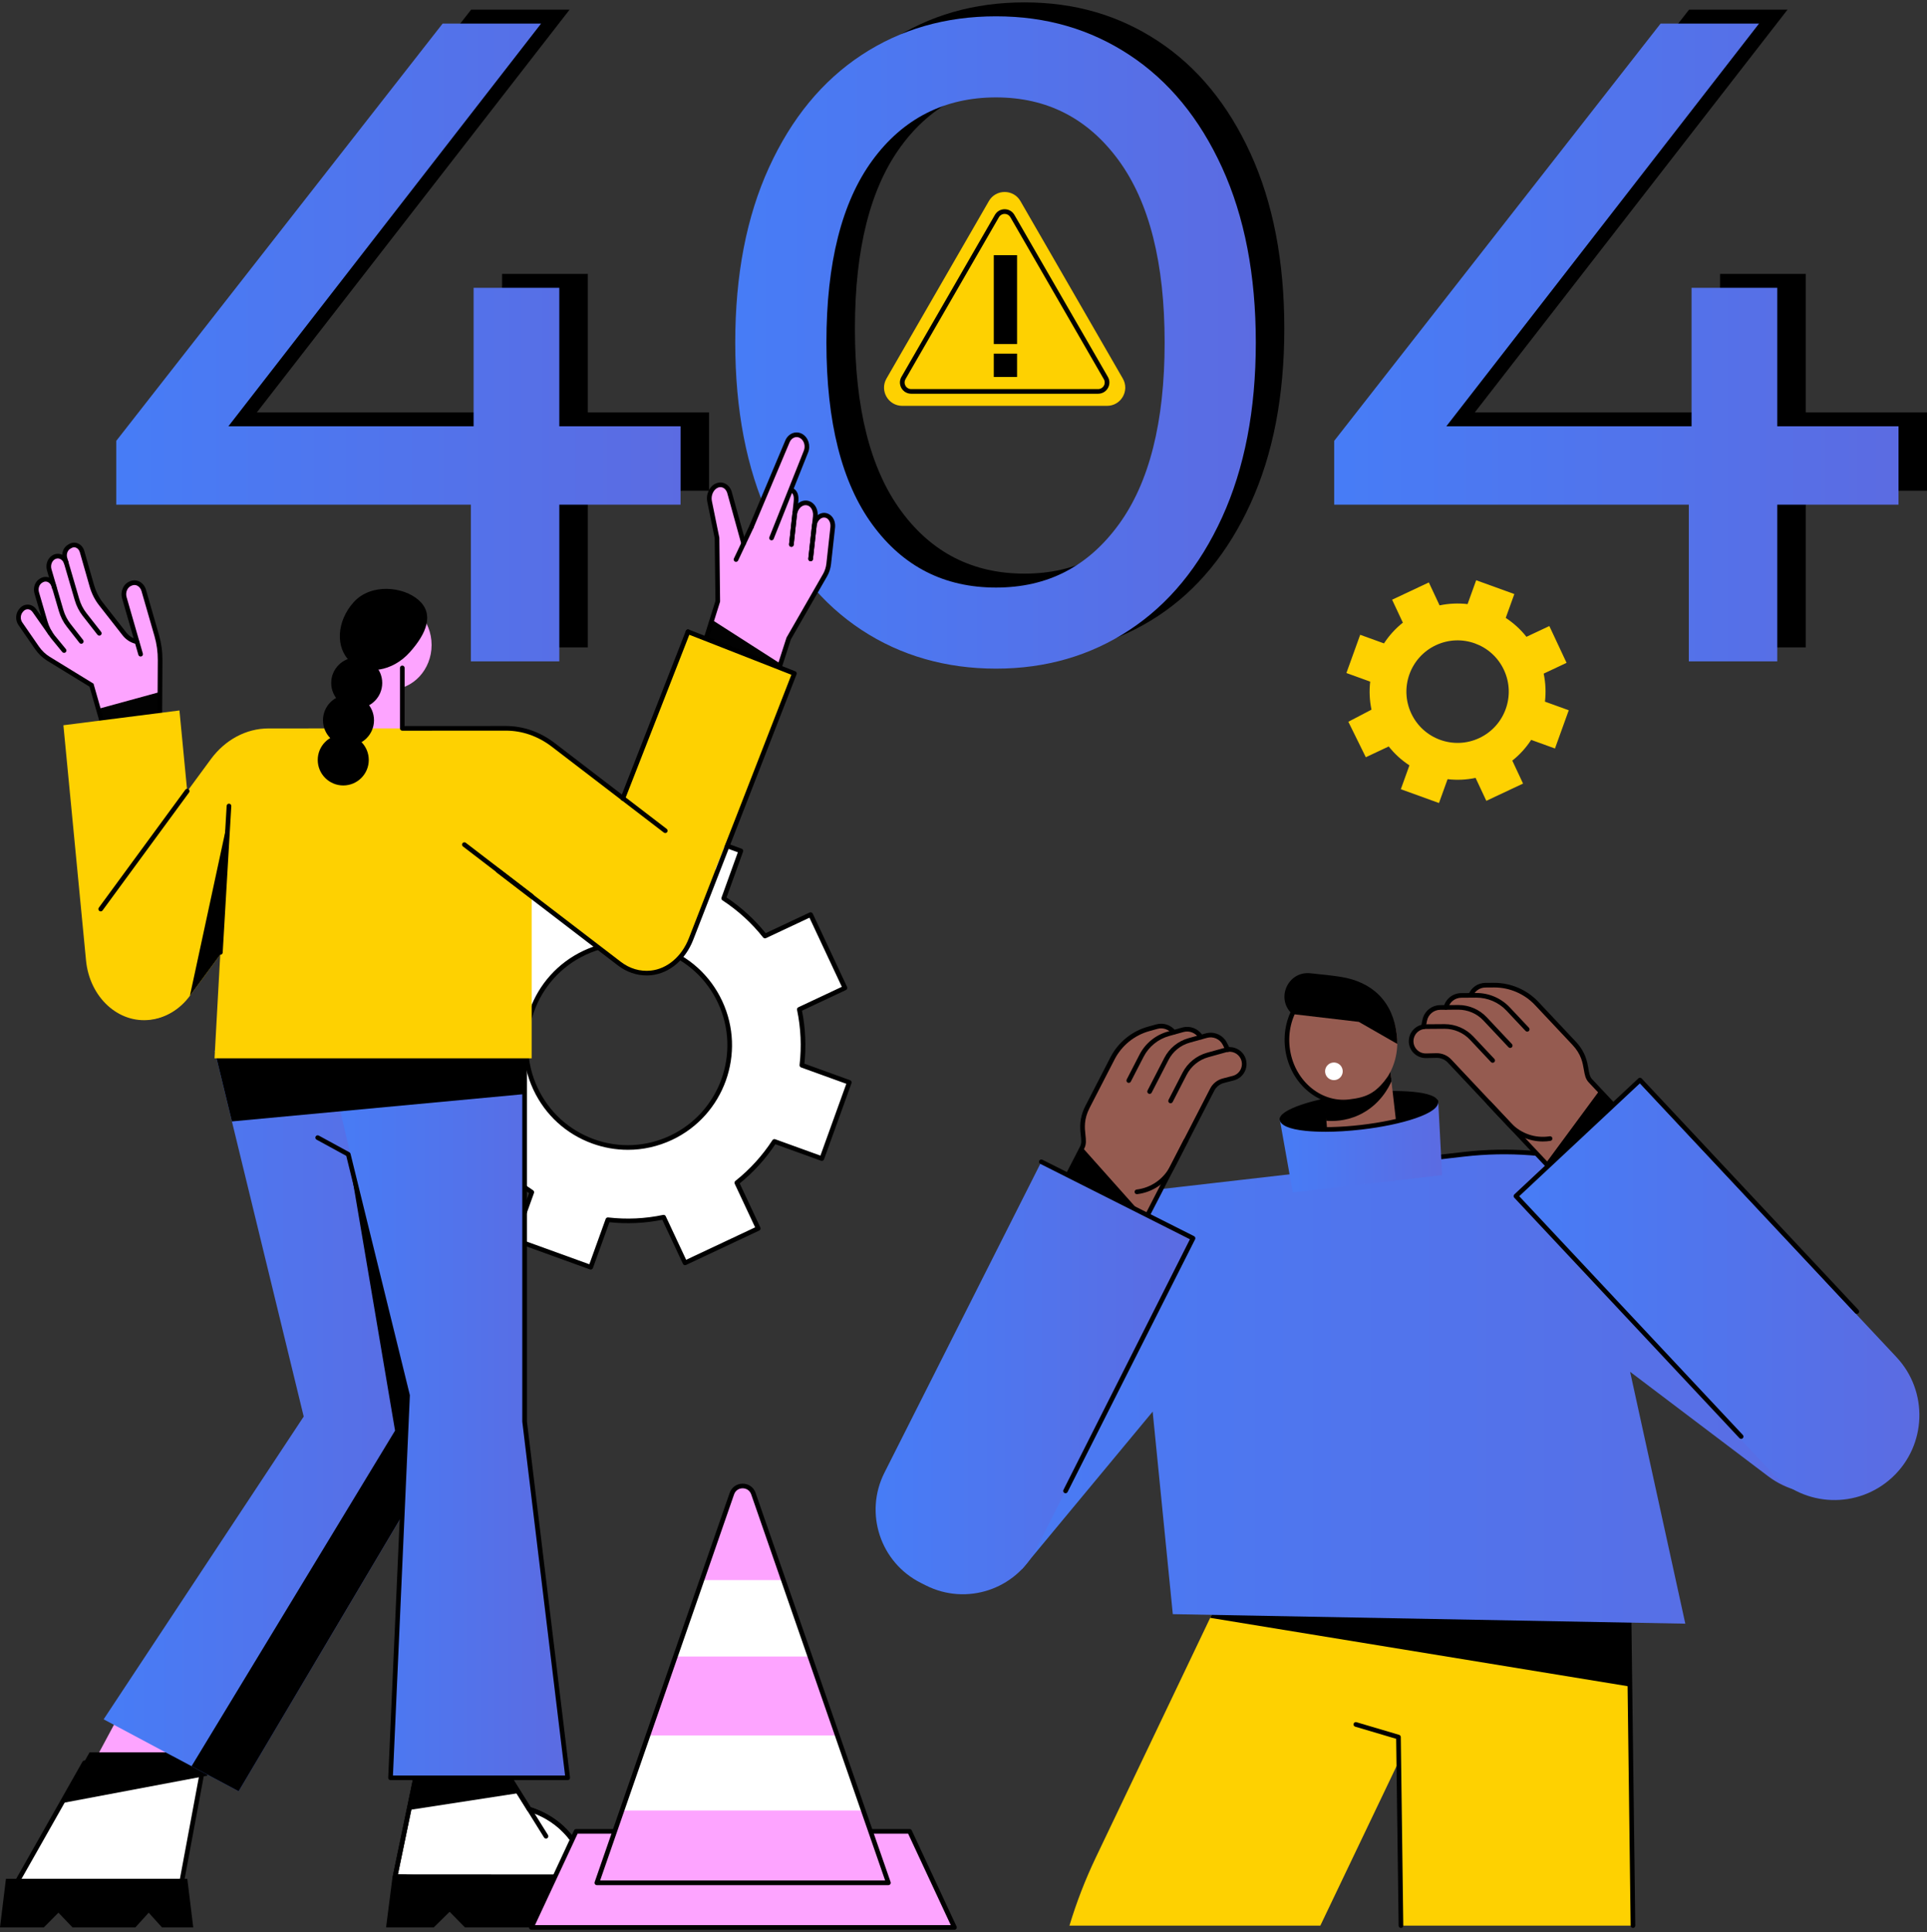 <svg width="404" height="405" viewBox="0 0 404 405" fill="none" xmlns="http://www.w3.org/2000/svg">
<rect x="0" y="0" width="404" height="405" fill="#333333" stroke="none"/>
<path d="M148.656 102.86H123.235V135.705H104.695V102.86H30.348V89.493L98.772 2.028H119.413L53.855 86.435H105.268V57.409H123.233V86.435H148.654V102.858L148.656 102.86Z" fill="black"/>
<path d="M186.593 129.118C178.376 123.709 171.907 115.845 167.194 105.533C162.479 95.221 160.121 83 160.121 68.867C160.121 54.733 162.476 42.514 167.194 32.2C171.907 21.888 178.376 14.028 186.593 8.615C194.81 3.207 204.207 0.5 214.784 0.5C225.361 0.5 234.566 3.207 242.785 8.615C251.005 14.028 257.47 21.888 262.185 32.2C266.898 42.512 269.258 54.733 269.258 68.867C269.258 83 266.898 95.219 262.185 105.533C257.47 115.845 251.005 123.709 242.785 129.118C234.566 134.531 225.231 137.233 214.784 137.233C204.338 137.233 194.81 134.529 186.593 129.118ZM240.492 107.061C246.924 98.277 250.143 85.547 250.143 68.867C250.143 52.185 246.924 39.458 240.492 30.672C234.056 21.888 225.487 17.494 214.784 17.494C204.082 17.494 195.319 21.886 188.887 30.672C182.45 39.456 179.236 52.188 179.236 68.867C179.236 85.545 182.453 98.275 188.887 107.061C195.319 115.845 203.953 120.239 214.784 120.239C225.615 120.239 234.056 115.848 240.492 107.061Z" fill="black"/>
<path d="M404 102.86H378.579V135.705H360.039V102.86H285.689V89.493L354.116 2.028H374.757L309.201 86.435H360.614V57.409H378.579V86.435H404V102.858V102.86Z" fill="black"/>
<path d="M142.682 105.781H117.261V138.626H98.721V105.781H24.371V92.413L92.795 4.948H113.436L47.88 89.358H99.293V60.332H117.259V89.358H142.679V105.781H142.682Z" fill="url(#paint0_linear_1154_2633)"/>
<path d="M180.619 132.038C172.401 126.63 165.932 118.766 161.219 108.454C156.504 98.142 154.146 85.921 154.146 71.787C154.146 57.654 156.502 45.434 161.219 35.12C165.932 24.808 172.399 16.949 180.619 11.536C188.838 6.127 198.233 3.421 208.81 3.421C219.387 3.421 228.591 6.127 236.811 11.536C245.03 16.949 251.495 24.808 256.21 35.12C260.923 45.432 263.283 57.654 263.283 71.787C263.283 85.921 260.923 98.14 256.21 108.454C251.495 118.766 245.03 126.63 236.811 132.038C228.591 137.452 219.256 140.154 208.81 140.154C198.363 140.154 188.836 137.449 180.619 132.038ZM234.517 109.982C240.949 101.198 244.169 88.468 244.169 71.787C244.169 55.106 240.949 42.379 234.517 33.593C228.081 24.808 219.513 20.415 208.81 20.415C198.107 20.415 189.344 24.806 182.912 33.593C176.476 42.377 173.261 55.108 173.261 71.787C173.261 88.466 176.478 101.195 182.912 109.982C189.344 118.766 197.979 123.159 208.81 123.159C219.641 123.159 228.081 118.768 234.517 109.982Z" fill="url(#paint1_linear_1154_2633)"/>
<path d="M398.026 105.781H372.605V138.626H354.065V105.781H279.715V92.413L348.142 4.948H368.783L303.227 89.356H354.64V60.33H372.605V89.356H398.026V105.778V105.781Z" fill="url(#paint2_linear_1154_2633)"/>
<path d="M177.143 207.083L169.942 191.713L160.377 196.208C157.9 193.082 154.97 190.433 151.727 188.311L155.317 178.355L139.376 172.586L135.785 182.543C131.938 182.099 127.992 182.26 124.095 183.079L119.607 173.5L104.262 180.713L108.75 190.292C105.628 192.771 102.985 195.709 100.866 198.957L90.925 195.36L85.168 211.328L95.108 214.925C94.664 218.779 94.825 222.729 95.643 226.634L85.976 231.685L93.279 246.501L102.844 242.006C105.32 245.132 108.25 247.781 111.494 249.903L107.903 259.859L123.845 265.628L127.435 255.671C131.282 256.115 135.226 255.954 139.126 255.135L143.613 264.714L158.958 257.501L154.471 247.922C157.593 245.443 160.238 242.507 162.354 239.257L172.295 242.854L178.053 226.886L168.112 223.289C168.557 219.435 168.395 215.485 167.578 211.58L177.143 207.085V207.083ZM140.692 238.489C130.007 243.511 117.278 238.906 112.263 228.204C107.247 217.499 111.845 204.752 122.533 199.727C133.218 194.705 145.947 199.31 150.962 210.013C155.978 220.718 151.38 233.467 140.692 238.489Z" fill="white"/>
<path d="M123.85 266.113C123.794 266.113 123.737 266.105 123.684 266.085L107.742 260.316C107.49 260.223 107.358 259.945 107.451 259.694L110.911 250.097C107.809 248.022 105.051 245.505 102.709 242.611L93.493 246.944C93.252 247.057 92.965 246.958 92.848 246.719L85.546 231.904C85.428 231.667 85.523 231.38 85.758 231.257L95.097 226.376C94.368 222.715 94.198 218.978 94.587 215.254L85.006 211.788C84.754 211.697 84.622 211.417 84.715 211.165L90.473 195.197C90.517 195.076 90.608 194.976 90.725 194.921C90.842 194.866 90.977 194.859 91.098 194.903L100.676 198.369C102.749 195.263 105.261 192.502 108.151 190.153L103.825 180.92C103.71 180.677 103.816 180.388 104.059 180.273L119.404 173.061C119.521 173.006 119.656 172.999 119.777 173.043C119.899 173.087 119.998 173.178 120.054 173.295L124.38 182.527C128.028 181.799 131.755 181.629 135.465 182.02L138.925 172.423C138.969 172.302 139.06 172.202 139.177 172.147C139.294 172.092 139.429 172.085 139.55 172.129L155.492 177.898C155.744 177.991 155.876 178.269 155.784 178.52L152.324 188.117C155.426 190.192 158.183 192.709 160.525 195.603L169.741 191.27C169.858 191.214 169.993 191.208 170.114 191.252C170.236 191.296 170.335 191.387 170.391 191.504L177.591 206.873C177.706 207.116 177.6 207.405 177.357 207.52L168.139 211.854C168.866 215.507 169.036 219.241 168.647 222.958L178.228 226.424C178.48 226.515 178.612 226.795 178.519 227.047L172.761 243.015C172.717 243.136 172.627 243.236 172.51 243.291C172.392 243.346 172.258 243.353 172.136 243.308L162.558 239.842C160.485 242.951 157.973 245.71 155.083 248.057L159.409 257.292C159.524 257.534 159.418 257.824 159.175 257.938L143.83 265.151C143.713 265.206 143.578 265.213 143.457 265.169C143.335 265.124 143.236 265.034 143.181 264.917L138.854 255.684C135.204 256.411 131.479 256.583 127.769 256.192L124.309 265.789C124.265 265.91 124.174 266.01 124.057 266.065C123.991 266.096 123.92 266.111 123.85 266.111V266.113ZM108.531 259.568L123.556 265.005L126.98 255.508C127.058 255.296 127.272 255.163 127.495 255.19C131.355 255.636 135.237 255.459 139.029 254.66C139.25 254.614 139.475 254.726 139.57 254.929L143.852 264.067L158.316 257.267L154.034 248.128C153.939 247.925 153.996 247.682 154.171 247.54C157.207 245.127 159.823 242.251 161.948 238.99C162.072 238.8 162.308 238.721 162.523 238.798L172.004 242.229L177.432 227.177L167.949 223.746C167.737 223.669 167.604 223.457 167.631 223.232C168.077 219.362 167.898 215.474 167.103 211.677C167.057 211.456 167.169 211.233 167.372 211.136L176.496 206.849L169.708 192.36L160.585 196.647C160.379 196.742 160.136 196.685 159.995 196.508C157.587 193.468 154.714 190.846 151.46 188.718C151.27 188.594 151.192 188.358 151.267 188.146L154.692 178.646L139.667 173.209L136.243 182.706C136.168 182.92 135.953 183.053 135.728 183.024C131.868 182.578 127.986 182.757 124.194 183.554C123.971 183.6 123.748 183.488 123.653 183.285L119.371 174.147L104.907 180.944L109.189 190.084C109.284 190.287 109.227 190.53 109.052 190.671C106.017 193.084 103.398 195.961 101.275 199.222C101.151 199.411 100.913 199.489 100.701 199.414L91.219 195.983L85.791 211.035L95.274 214.465C95.486 214.543 95.619 214.755 95.592 214.98C95.146 218.85 95.325 222.737 96.12 226.535C96.164 226.749 96.063 226.965 95.868 227.067L86.624 231.897L93.504 245.858L102.634 241.567C102.839 241.472 103.082 241.529 103.224 241.706C105.632 244.748 108.505 247.368 111.759 249.496C111.947 249.62 112.026 249.856 111.951 250.068L108.527 259.568H108.531ZM131.627 241.015C129.128 241.015 126.622 240.58 124.201 239.708C118.701 237.723 114.304 233.71 111.823 228.409C106.704 217.479 111.414 204.414 122.325 199.286C127.606 196.804 133.536 196.528 139.022 198.509C144.522 200.493 148.919 204.507 151.402 209.807C156.522 220.737 151.811 233.802 140.9 238.931C137.948 240.317 134.793 241.017 131.627 241.017V241.015ZM131.601 198.175C128.576 198.175 125.562 198.842 122.74 200.169C112.314 205.07 107.813 217.554 112.705 227.998C115.078 233.063 119.278 236.897 124.532 238.794C129.775 240.686 135.441 240.421 140.485 238.05C150.912 233.149 155.412 220.665 150.521 210.22C148.148 205.156 143.947 201.321 138.693 199.425C136.382 198.59 133.987 198.175 131.601 198.175Z" fill="black"/>
<path d="M81.774 144.554C86.585 144.554 90.486 140.365 90.486 135.198C90.486 130.03 86.585 125.842 81.774 125.842C76.962 125.842 73.061 130.03 73.061 135.198C73.061 140.365 76.962 144.554 81.774 144.554Z" fill="#FDA4FF"/>
<path d="M84.723 134.253H73.061V153.958H84.723V134.253Z" fill="#FDA4FF"/>
<path d="M84.341 154.446C84.072 154.446 83.853 154.227 83.853 153.958V139.999C83.853 139.73 84.072 139.511 84.341 139.511C84.611 139.511 84.83 139.73 84.83 139.999V153.958C84.83 154.227 84.611 154.446 84.341 154.446Z" fill="black"/>
<path d="M85.883 136.752C82.289 140.754 76.745 141.646 73.504 138.741C70.262 135.836 70.547 130.235 74.142 126.232C77.737 122.23 84.555 122.908 87.799 125.813C91.04 128.718 89.478 132.749 85.883 136.754V136.752Z" fill="black"/>
<path d="M36.413 379.229L18.785 371.052L30.659 348.918L48.286 357.095L36.413 379.229Z" fill="#FDA4FF"/>
<path d="M38.101 394.426H3.608L17.716 369.509L43.156 367.31L38.101 394.426Z" fill="white"/>
<path d="M38.101 394.914H3.608C3.436 394.914 3.275 394.822 3.186 394.674C3.1 394.524 3.098 394.34 3.184 394.188L17.292 369.27C17.371 369.131 17.513 369.038 17.674 369.025L43.114 366.826C43.265 366.809 43.415 366.871 43.517 366.985C43.618 367.098 43.662 367.252 43.634 367.403L38.578 394.519C38.534 394.749 38.333 394.917 38.099 394.917L38.101 394.914ZM4.446 393.941H37.697L42.562 367.851L18.017 369.972L4.448 393.941H4.446Z" fill="black"/>
<path d="M43.457 372.204L12.807 377.984L18.777 367.31H43.157L43.457 372.204Z" fill="black"/>
<path d="M40.514 404.012H33.969L31.176 400.919L28.375 404.012H15.208L12.252 400.919L9.185 404.012H0L1.246 393.822H39.267L40.514 404.012Z" fill="black"/>
<path d="M122.767 397.042C122.893 396.259 122.959 395.457 122.959 394.643C122.959 385.689 115.153 378.432 105.524 378.432C95.895 378.432 88.089 385.691 88.089 394.643C88.089 395.457 88.155 396.259 88.281 397.042H122.767Z" fill="white"/>
<path d="M122.767 397.528H88.281C88.042 397.528 87.837 397.354 87.799 397.118C87.669 396.294 87.603 395.462 87.603 394.641C87.603 385.432 95.643 377.942 105.524 377.942C115.405 377.942 123.445 385.432 123.445 394.641C123.445 395.462 123.379 396.294 123.249 397.118C123.211 397.354 123.008 397.528 122.767 397.528ZM88.703 396.555H122.347C122.431 395.917 122.473 395.274 122.473 394.643C122.473 385.973 114.87 378.918 105.526 378.918C96.182 378.918 88.579 385.971 88.579 394.643C88.579 395.276 88.621 395.919 88.705 396.555H88.703Z" fill="black"/>
<path d="M119.755 393.371H82.823L87.342 371.632H106.202L119.755 393.371Z" fill="white"/>
<path d="M108.827 375.842L85.727 379.401L87.342 371.632H106.202L108.827 375.842Z" fill="black"/>
<path d="M114.47 385.384C114.307 385.384 114.148 385.302 114.057 385.154L110.524 379.487C110.383 379.26 110.451 378.96 110.681 378.816C110.909 378.675 111.209 378.743 111.353 378.973L114.886 384.64C115.027 384.867 114.959 385.168 114.729 385.311C114.649 385.362 114.561 385.384 114.473 385.384H114.47Z" fill="black"/>
<path d="M122.959 395.128C122.959 395.128 122.948 395.128 122.944 395.128L82.808 393.859C82.664 393.855 82.53 393.786 82.441 393.674C82.353 393.561 82.317 393.413 82.346 393.274L86.862 371.535C86.909 371.31 87.11 371.147 87.34 371.147H106.202C106.37 371.147 106.527 371.233 106.615 371.376L111.255 378.821C118.553 381.114 123.445 387.45 123.445 394.643C123.445 394.775 123.392 394.901 123.297 394.992C123.207 395.08 123.085 395.128 122.957 395.128H122.959ZM83.418 392.903L122.462 394.137C122.239 387.528 117.608 381.763 110.796 379.697C110.683 379.662 110.586 379.589 110.524 379.487L105.931 372.118H87.735L83.416 392.901L83.418 392.903Z" fill="black"/>
<path d="M122.929 393.883L82.824 393.859C82.678 393.859 82.539 393.793 82.446 393.68C82.353 393.568 82.318 393.418 82.347 393.274L86.865 371.535C86.912 371.31 87.113 371.147 87.342 371.147H106.205C106.373 371.147 106.53 371.233 106.618 371.376L111.353 378.971C111.494 379.198 111.426 379.498 111.196 379.642C110.969 379.783 110.668 379.715 110.525 379.485L105.933 372.12H87.738L83.423 392.886L122.929 392.91C123.198 392.91 123.415 393.128 123.415 393.398C123.415 393.667 123.196 393.883 122.926 393.883H122.929Z" fill="black"/>
<path d="M125.001 404.014H117.884L114.848 400.727L111.801 404.014H97.481L94.267 400.727L90.933 404.014H80.943L82.3 393.371H123.647L125.001 404.014Z" fill="black"/>
<path d="M93.675 301.899L77.147 214.975L45.017 220.256L63.674 296.923L21.729 360.389L50.035 375.48L93.675 301.899Z" fill="url(#paint3_linear_1154_2633)"/>
<path d="M73.018 241.96L82.824 299.875L40.16 370.217L50.035 375.48L93.674 301.899L73.018 241.96Z" fill="black"/>
<path d="M119.022 372.648L109.987 297.965V220.225H68.325L85.442 292.495L81.876 372.648H119.022Z" fill="url(#paint4_linear_1154_2633)"/>
<path d="M119.022 373.134H81.876C81.743 373.134 81.615 373.078 81.525 372.984C81.434 372.889 81.383 372.758 81.39 372.626L84.954 292.543L72.596 242.284L66.37 238.886C66.133 238.758 66.047 238.463 66.175 238.226C66.303 237.99 66.599 237.904 66.836 238.032L73.25 241.531C73.369 241.597 73.458 241.71 73.489 241.842L85.915 292.378C85.926 292.422 85.93 292.468 85.928 292.515L82.384 372.16H118.47L109.501 298.023C109.499 298.003 109.497 297.983 109.497 297.965V220.227C109.497 219.958 109.716 219.74 109.985 219.74C110.255 219.74 110.473 219.958 110.473 220.227V297.937L119.504 372.591C119.521 372.73 119.477 372.869 119.384 372.972C119.292 373.076 119.159 373.136 119.02 373.136L119.022 373.134Z" fill="black"/>
<path d="M109.988 229.334L48.621 235.065L45.094 220.572H109.988V229.334Z" fill="black"/>
<path d="M161.445 114.869L165.78 115.223L166.878 105.215C167.039 103.743 166.199 102.469 165.002 102.372C163.804 102.275 162.704 103.39 162.541 104.862L161.442 114.869H161.445Z" fill="#FDA4FF"/>
<path d="M165.384 117.896L169.836 118.258L170.934 108.251C171.095 106.778 170.256 105.505 169.058 105.408C167.861 105.31 166.76 106.425 166.597 107.898L165.384 117.896Z" fill="#FDA4FF"/>
<path d="M169.728 119.159L173.599 119.475L174.58 110.538C174.724 109.222 173.975 108.085 172.905 107.999C171.836 107.913 170.853 108.909 170.709 110.225L169.728 119.161V119.159Z" fill="#FDA4FF"/>
<path d="M157.555 110.397L161.393 113.362L168.959 94.692C169.474 93.471 169.027 91.992 167.96 91.387C166.893 90.782 165.611 91.283 165.096 92.504L157.553 110.395L157.555 110.397Z" fill="#FDA4FF"/>
<path d="M150.357 125.634L157.587 120.007L153.017 103.489C152.73 102.083 151.548 101.303 150.373 101.752C149.199 102.2 148.479 103.701 148.766 105.109L150.322 112.75L150.357 125.634Z" fill="#FDA4FF"/>
<path d="M150.481 126.04L145.757 141.465L160.989 147.494L165.346 133.842L173.59 119.497L157.556 110.397L150.481 126.04Z" fill="#FDA4FF"/>
<path d="M145.757 141.465L160.989 147.494L163.641 139.132L149.254 129.91L145.757 141.465Z" fill="#020202"/>
<path d="M165.914 114.627C165.897 114.627 165.879 114.627 165.861 114.624C165.594 114.596 165.399 114.355 165.428 114.088L166.391 105.162C166.546 103.761 166.162 103.374 165.766 103.178C165.525 103.059 165.426 102.765 165.545 102.527C165.665 102.286 165.956 102.187 166.197 102.306C167.461 102.931 167.465 104.297 167.359 105.268L166.396 114.192C166.369 114.441 166.157 114.627 165.912 114.627H165.914Z" fill="black"/>
<path d="M169.947 117.649C169.929 117.649 169.911 117.649 169.891 117.647C169.624 117.618 169.432 117.377 169.46 117.108L170.446 108.196C170.521 107.518 170.349 106.871 169.978 106.421C169.796 106.2 169.48 105.931 169.016 105.893C168.086 105.807 167.213 106.741 167.081 107.953L166.396 114.196C166.367 114.463 166.124 114.653 165.859 114.627C165.592 114.598 165.399 114.357 165.428 114.09L166.113 107.847C166.303 106.116 167.629 104.809 169.098 104.924C169.726 104.975 170.307 105.288 170.733 105.803C171.272 106.454 171.522 107.366 171.42 108.306L170.435 117.218C170.408 117.468 170.196 117.651 169.951 117.651L169.947 117.649Z" fill="black"/>
<path d="M161.754 113.26C161.694 113.26 161.632 113.249 161.572 113.225C161.323 113.125 161.201 112.843 161.301 112.593L168.508 94.511C168.932 93.502 168.579 92.296 167.721 91.811C167.357 91.605 166.946 91.563 166.561 91.694C166.122 91.844 165.753 92.208 165.547 92.696L158.004 110.587C157.9 110.834 157.613 110.949 157.365 110.847C157.118 110.743 157.001 110.456 157.105 110.209L164.648 92.318C164.962 91.577 165.543 91.014 166.246 90.773C166.895 90.55 167.589 90.621 168.199 90.965C169.471 91.687 170.013 93.442 169.405 94.881L162.202 112.955C162.127 113.145 161.944 113.262 161.749 113.262L161.754 113.26Z" fill="black"/>
<path d="M146.477 139.271C146.429 139.271 146.38 139.264 146.331 139.249C146.075 139.169 145.931 138.895 146.013 138.637L149.993 125.967L149.836 112.801L148.289 105.207C147.951 103.551 148.791 101.833 150.198 101.297C150.848 101.05 151.535 101.094 152.131 101.421C152.818 101.798 153.313 102.516 153.492 103.392L156.367 113.775C156.44 114.033 156.287 114.302 156.027 114.373C155.77 114.443 155.499 114.293 155.428 114.033L152.547 103.617C152.419 102.99 152.098 102.511 151.663 102.273C151.316 102.081 150.929 102.059 150.545 102.204C149.601 102.564 149.005 103.847 149.244 105.01L150.799 112.651C150.806 112.682 150.808 112.71 150.81 112.741L150.967 126.031C150.967 126.082 150.96 126.133 150.945 126.184L146.943 138.928C146.877 139.136 146.685 139.268 146.479 139.268L146.477 139.271Z" fill="black"/>
<path d="M154.303 117.77C154.235 117.77 154.162 117.755 154.096 117.724C153.853 117.609 153.749 117.318 153.864 117.075L157.116 110.189C157.231 109.946 157.52 109.84 157.766 109.957C158.009 110.072 158.113 110.364 157.998 110.607L154.745 117.492C154.661 117.669 154.487 117.77 154.303 117.77Z" fill="black"/>
<path d="M161.807 145.309C161.758 145.309 161.707 145.302 161.656 145.284C161.4 145.203 161.259 144.927 161.343 144.671L164.882 133.69C164.893 133.657 164.907 133.626 164.924 133.597L172.551 120.32C172.927 119.665 173.172 118.905 173.258 118.121L174.096 110.483C174.16 109.891 174.012 109.326 173.689 108.935C173.532 108.746 173.263 108.514 172.867 108.483C172.063 108.408 171.31 109.22 171.195 110.275L170.435 117.214C170.406 117.481 170.163 117.671 169.898 117.645C169.63 117.616 169.438 117.375 169.467 117.108L170.227 110.169C170.399 108.598 171.619 107.412 172.949 107.511C173.524 107.558 174.054 107.843 174.445 108.315C174.936 108.909 175.163 109.737 175.07 110.589L174.233 118.227C174.133 119.144 173.846 120.033 173.402 120.804L165.801 134.036L162.277 144.969C162.211 145.174 162.019 145.306 161.813 145.306L161.807 145.309Z" fill="black"/>
<path d="M14.757 114.101L14.49 114.256C13.712 114.706 13.339 115.746 13.617 116.695L13.889 117.625C13.491 116.426 12.278 115.872 11.271 116.452C10.427 116.94 10.022 118.068 10.323 119.099L12.802 127.579C13.14 128.738 13.681 129.804 14.39 130.712L15.409 132.032L15.382 132.043L14.304 130.663C13.575 129.731 13.023 128.636 12.682 127.444L11.286 122.508C10.941 121.294 9.739 120.715 8.747 121.287L8.604 121.369C7.797 121.835 7.411 122.914 7.698 123.899L9.472 129.99C9.764 130.985 10.203 131.91 10.773 132.729C10.499 132.429 10.243 132.109 10.009 131.767L7.234 127.674C6.551 126.667 5.247 126.597 4.485 127.524L4.375 127.658C3.754 128.413 3.712 129.579 4.273 130.394L7.746 135.421C8.407 136.376 9.233 137.167 10.17 137.741L19.437 143.425L21.761 153.148L33.511 149.34L33.575 138.028C33.584 136.275 33.346 134.535 32.866 132.871L30.137 123.406C29.782 122.172 28.624 121.503 27.55 121.912L27.373 121.98C26.302 122.391 25.721 123.722 26.076 124.956L28.728 134.151L27.798 133.919C27.391 133.818 27.015 133.604 26.697 133.301L21.147 126.21C20.301 125.128 19.66 123.857 19.265 122.475L17.203 115.265C16.869 114.097 15.712 113.543 14.757 114.095V114.101ZM14.13 118.455L16.134 125.316C16.282 125.826 16.472 126.316 16.697 126.784C16.416 126.232 16.184 125.647 16.01 125.036L14.13 118.455Z" fill="#FDA4FF"/>
<path d="M21.757 153.497L33.507 149.689L33.534 145.044L20.358 148.655L21.757 153.497Z" fill="#020202"/>
<path d="M28.675 134.997C28.635 134.997 28.595 134.992 28.556 134.981L28.37 134.935C27.323 134.674 26.39 134.054 25.679 133.144L20.763 126.864C19.872 125.727 19.212 124.413 18.796 122.963L16.735 115.753C16.604 115.3 16.315 114.953 15.939 114.801C15.63 114.675 15.299 114.702 15.002 114.872L14.735 115.026C14.15 115.364 13.871 116.172 14.085 116.907L16.604 125.526C16.927 126.632 17.433 127.63 18.111 128.495L21.207 132.453C21.372 132.665 21.335 132.972 21.123 133.138C20.911 133.303 20.604 133.266 20.438 133.054L17.342 129.096C16.589 128.133 16.026 127.025 15.67 125.8L13.151 117.181C12.808 116.009 13.27 114.748 14.249 114.183L14.516 114.028C15.069 113.708 15.721 113.662 16.306 113.898C16.962 114.163 17.462 114.744 17.674 115.485L19.735 122.696C20.115 124.025 20.721 125.226 21.532 126.265L26.448 132.546C27.024 133.284 27.771 133.785 28.609 133.992L28.794 134.039C29.055 134.105 29.214 134.367 29.148 134.63C29.093 134.851 28.894 134.999 28.675 134.999V134.997Z" fill="black"/>
<path d="M17.042 134.939C16.896 134.939 16.752 134.875 16.657 134.752L14.006 131.361C13.252 130.398 12.689 129.29 12.333 128.065L9.856 119.585C9.49 118.331 9.982 116.984 11.027 116.382C11.608 116.046 12.269 115.991 12.888 116.225C13.571 116.486 14.105 117.066 14.355 117.821C14.439 118.077 14.302 118.353 14.046 118.437C13.787 118.521 13.513 118.382 13.429 118.128C13.272 117.653 12.947 117.291 12.541 117.137C12.201 117.007 11.836 117.04 11.514 117.225C10.864 117.6 10.552 118.499 10.791 119.314L13.268 127.793C13.591 128.899 14.096 129.897 14.775 130.762L17.426 134.153C17.592 134.365 17.554 134.672 17.342 134.838C17.254 134.906 17.148 134.941 17.044 134.941L17.042 134.939Z" fill="black"/>
<path d="M21.821 154.601L18.772 143.94L9.912 138.505C8.911 137.891 8.047 137.065 7.342 136.047L3.869 131.018C3.179 130.023 3.232 128.625 3.995 127.698L4.105 127.563C4.562 127.005 5.217 126.705 5.895 126.736C6.584 126.767 7.218 127.137 7.634 127.751L10.935 132.447C11.089 132.668 11.036 132.97 10.815 133.125C10.597 133.279 10.29 133.226 10.137 133.005L6.832 128.301C6.584 127.937 6.228 127.722 5.851 127.705C5.484 127.689 5.124 127.857 4.859 128.179L4.748 128.314C4.264 128.901 4.231 129.826 4.671 130.462L8.144 135.489C8.772 136.394 9.538 137.129 10.422 137.67L19.605 143.304L22.468 153.314L33.021 149.349L33.083 138.37C33.094 136.661 32.86 134.972 32.394 133.352L29.665 123.888C29.519 123.382 29.198 122.974 28.785 122.768C28.443 122.598 28.074 122.579 27.72 122.713L27.544 122.782C26.704 123.102 26.253 124.173 26.541 125.168L29.95 136.997C30.025 137.255 29.875 137.524 29.616 137.599C29.358 137.675 29.088 137.524 29.013 137.266L25.604 125.438C25.182 123.967 25.895 122.369 27.197 121.872L27.373 121.806C27.979 121.574 28.635 121.607 29.221 121.899C29.877 122.225 30.381 122.852 30.602 123.618L33.33 133.083C33.823 134.791 34.068 136.573 34.059 138.377L33.993 150.024L21.823 154.598L21.821 154.601Z" fill="black"/>
<path d="M13.434 136.847C13.292 136.847 13.153 136.785 13.056 136.668L10.683 133.78C9.923 132.809 9.359 131.701 9.002 130.475L7.227 124.384C6.876 123.177 7.351 121.879 8.359 121.296L8.5 121.214C9.07 120.885 9.744 120.837 10.345 121.08C11.023 121.356 11.536 121.954 11.755 122.722L11.861 123.097C11.934 123.356 11.783 123.625 11.525 123.698C11.268 123.773 10.997 123.621 10.924 123.362L10.818 122.987C10.683 122.51 10.378 122.144 9.98 121.983C9.653 121.85 9.302 121.877 8.991 122.058L8.849 122.139C8.235 122.493 7.941 123.342 8.166 124.113L9.941 130.204C10.263 131.31 10.769 132.308 11.447 133.173L13.814 136.052C13.984 136.259 13.955 136.566 13.748 136.736C13.657 136.811 13.546 136.847 13.438 136.847H13.434Z" fill="black"/>
<path d="M37.621 148.918L42.363 198.204C43.108 205.935 38.264 212.898 31.545 213.755C24.826 214.611 18.776 209.037 18.034 201.306L13.293 152.02L37.621 148.92V148.918Z" fill="#FED101"/>
<path d="M166.548 141.16L144.08 132.827L127.44 174.231L147.248 188.98L166.548 141.16Z" fill="#FED101"/>
<path d="M106.664 152.664L56.289 152.689C51.627 152.691 47.202 155.055 44.19 159.153L21.112 190.554C16.753 196.5 17.404 205.385 22.568 210.403C27.734 215.421 35.456 214.671 39.815 208.728L46.176 200.085L44.974 221.839H111.465V187.85L129.8 201.988C131.833 203.546 134.172 204.165 136.431 203.933C140.134 203.553 143.313 200.738 144.829 196.833L150.353 182.602L115.46 155.724C112.855 153.729 109.795 152.664 106.666 152.664H106.664Z" fill="#FED101"/>
<path d="M21.11 191.04C21.01 191.04 20.909 191.009 20.822 190.945C20.606 190.786 20.557 190.482 20.716 190.265L38.854 165.537C39.013 165.321 39.318 165.272 39.535 165.431C39.751 165.59 39.8 165.895 39.641 166.111L21.503 190.839C21.408 190.969 21.26 191.038 21.11 191.038V191.04Z" fill="black"/>
<path d="M46.203 200.125C46.203 200.125 46.183 200.125 46.175 200.125C45.905 200.109 45.702 199.879 45.717 199.61L47.52 168.913C47.536 168.646 47.768 168.436 48.035 168.456C48.304 168.471 48.508 168.701 48.492 168.97L46.689 199.668C46.674 199.926 46.459 200.127 46.203 200.127V200.125Z" fill="black"/>
<path d="M39.815 208.726L47.551 172.849L46.177 200.085L39.815 208.726Z" fill="black"/>
<path d="M130.577 167.855C130.518 167.855 130.458 167.844 130.401 167.822C130.151 167.725 130.025 167.442 130.124 167.191L143.788 132.239C143.885 131.988 144.168 131.864 144.42 131.963C144.67 132.06 144.796 132.343 144.696 132.595L131.033 167.546C130.957 167.738 130.774 167.855 130.58 167.855H130.577Z" fill="black"/>
<path d="M135.575 204.465C133.443 204.465 131.335 203.738 129.554 202.374L104.114 182.883C103.9 182.719 103.86 182.413 104.023 182.201C104.187 181.989 104.494 181.947 104.706 182.11L130.146 201.601C132.022 203.041 134.199 203.681 136.43 203.449C139.873 203.096 142.937 200.493 144.424 196.659L165.916 141.439L144.06 132.873C143.81 132.776 143.686 132.493 143.784 132.242C143.881 131.99 144.164 131.868 144.415 131.966L166.725 140.708C166.975 140.805 167.098 141.088 167.001 141.337L145.332 197.007C143.711 201.186 140.339 204.025 136.53 204.416C136.212 204.449 135.891 204.465 135.573 204.465H135.575Z" fill="black"/>
<path d="M111.463 188.336C111.359 188.336 111.255 188.303 111.167 188.236L97.059 177.428C96.845 177.264 96.805 176.957 96.969 176.746C97.132 176.534 97.439 176.492 97.651 176.655L111.759 187.464C111.974 187.627 112.013 187.934 111.85 188.146C111.753 188.272 111.609 188.336 111.463 188.336Z" fill="black"/>
<path d="M139.477 174.617C139.374 174.617 139.27 174.584 139.181 174.518L115.679 156.508C112.813 154.311 109.481 153.15 106.043 153.15L84.341 153.163C84.072 153.163 83.853 152.945 83.853 152.678C83.853 152.411 84.072 152.19 84.339 152.19L106.041 152.177C109.695 152.177 113.233 153.406 116.271 155.735L139.774 173.745C139.988 173.909 140.028 174.216 139.864 174.427C139.769 174.553 139.623 174.617 139.477 174.617Z" fill="black"/>
<path d="M74.787 148.501C77.742 148.501 80.136 146.108 80.136 143.156C80.136 140.204 77.742 137.811 74.787 137.811C71.833 137.811 69.438 140.204 69.438 143.156C69.438 146.108 71.833 148.501 74.787 148.501Z" fill="black"/>
<path d="M73.062 156.318C76.016 156.318 78.411 153.925 78.411 150.973C78.411 148.022 76.016 145.629 73.062 145.629C70.107 145.629 67.712 148.022 67.712 150.973C67.712 153.925 70.107 156.318 73.062 156.318Z" fill="black"/>
<path d="M71.972 164.64C74.926 164.636 77.317 162.239 77.313 159.287C77.308 156.336 74.909 153.946 71.955 153.951C69.001 153.956 66.61 156.352 66.614 159.304C66.619 162.256 69.018 164.645 71.972 164.64Z" fill="black"/>
<path d="M292.694 326.38L292.742 330.173L292.862 339.218L292.946 345.538L293.193 364.111L293.259 369.215L293.715 403.63H342.355L341.716 353.519L341.548 340.123L341.391 327.925L292.694 326.38Z" fill="#FED101"/>
<path d="M224.214 403.63H276.812L293.262 369.215L303.735 347.302L307.469 339.491L308.028 338.319L292.745 330.173L265.039 315.406L254.014 338.5L253.72 339.118L229.736 389.36C227.529 393.985 225.681 398.758 224.214 403.632V403.63Z" fill="#FED101"/>
<path d="M253.72 339.118L265.04 315.406L341.391 327.928L341.718 353.521L253.72 339.118Z" fill="black"/>
<path d="M342.355 404.118C342.087 404.118 341.871 403.904 341.866 403.637L340.903 327.932C340.898 327.663 341.115 327.442 341.385 327.44C341.641 327.446 341.875 327.652 341.877 327.921L342.841 403.626C342.845 403.895 342.629 404.116 342.359 404.118H342.352H342.355Z" fill="black"/>
<path d="M293.715 404.118C293.447 404.118 293.231 403.904 293.226 403.637L292.709 364.475L284.114 361.928C283.856 361.85 283.708 361.581 283.785 361.323C283.863 361.064 284.132 360.917 284.391 360.994L293.33 363.645C293.536 363.707 293.677 363.892 293.679 364.104L294.201 403.626C294.205 403.895 293.989 404.116 293.719 404.118H293.713H293.715Z" fill="black"/>
<path d="M189.85 300.663L236.382 250.055L305.357 242.129C325.068 239.864 344.894 245.278 360.712 257.245L392.184 281.053C400.025 286.985 401.57 298.146 395.633 305.981C389.696 313.816 378.525 315.359 370.683 309.427L341.756 287.545L353.33 340.341L245.881 338.346L241.659 295.895L214.243 328.93L189.852 300.659L189.85 300.663Z" fill="url(#paint5_linear_1154_2633)"/>
<path d="M392.182 281.54C392.08 281.54 391.976 281.507 391.888 281.441L359.178 256.696C344.185 245.353 325.638 240.291 306.954 242.436L290.558 244.32C290.29 244.355 290.049 244.158 290.018 243.891C289.987 243.624 290.18 243.383 290.447 243.353L306.844 241.469C325.777 239.29 344.573 244.425 359.766 255.921L392.476 280.666C392.69 280.827 392.732 281.134 392.571 281.348C392.476 281.474 392.33 281.54 392.182 281.54Z" fill="black"/>
<path d="M295.842 218.249C295.842 219.921 297.225 221.342 298.98 221.3L301.145 221.25C302.184 221.225 303.18 221.64 303.892 222.398L312.115 231.14L316.446 235.749C316.468 235.769 316.488 235.791 316.506 235.813L322.14 241.801L322.392 242.07L324.069 243.856L324.577 244.397L324.652 244.472L324.732 244.56L326.753 242.666L327.005 242.423L338.344 231.782L338.285 231.723V231.718L338.243 231.676L338.21 231.643V231.639L333.417 226.539C331.974 225.005 333.258 222.133 330.004 218.675L322.166 210.339C319.842 207.865 316.587 206.474 313.189 206.5L311.415 206.513C310.041 206.527 308.834 207.374 308.341 208.613L308.346 208.637L306.349 208.655C304.822 208.668 303.507 209.71 303.14 211.176L301.943 211.185C300.359 211.198 299 212.324 298.697 213.878L298.436 215.227V215.236C298.282 215.26 298.125 215.296 297.979 215.342C297.904 215.366 297.831 215.393 297.76 215.421C297.597 215.488 297.44 215.569 297.294 215.658C297.197 215.722 297.1 215.783 297.013 215.854C296.921 215.925 296.837 216.002 296.753 216.081C296.711 216.123 296.669 216.165 296.636 216.207C296.58 216.267 296.534 216.324 296.485 216.388C296.452 216.43 296.419 216.481 296.384 216.527C296.362 216.547 296.35 216.574 296.333 216.598C296.3 216.658 296.267 216.711 296.231 216.775C296.207 216.808 296.189 216.841 296.176 216.876C296.156 216.909 296.138 216.947 296.125 216.982C296.116 216.987 296.116 216.995 296.116 217C296.088 217.066 296.057 217.134 296.032 217.205C295.977 217.353 295.931 217.508 295.902 217.667C295.864 217.863 295.842 218.066 295.842 218.258V218.249Z" fill="#955B50"/>
<path d="M320.186 216.245C320.056 216.245 319.928 216.194 319.831 216.09L315.814 211.819C314.181 210.081 311.87 209.112 309.49 209.114L306.353 209.138C305.054 209.147 303.929 210.033 303.615 211.291C303.549 211.551 303.284 211.706 303.025 211.646C302.764 211.58 302.605 211.317 302.669 211.057C303.091 209.368 304.603 208.18 306.346 208.167L309.484 208.143C312.128 208.119 314.707 209.22 316.525 211.154L320.542 215.426C320.728 215.622 320.717 215.929 320.52 216.115C320.427 216.203 320.306 216.247 320.186 216.247V216.245Z" fill="black"/>
<path d="M316.621 219.664C316.49 219.664 316.362 219.614 316.265 219.51L310.982 213.891C309.621 212.443 307.699 211.64 305.71 211.637L301.945 211.666C300.597 211.677 299.433 212.642 299.174 213.964L298.907 215.331C298.856 215.596 298.598 215.766 298.335 215.715C298.07 215.664 297.9 215.408 297.95 215.143L298.218 213.777C298.562 212.002 300.127 210.704 301.936 210.69L305.701 210.662H305.763C307.999 210.662 310.158 211.593 311.691 213.223L316.974 218.841C317.16 219.038 317.149 219.344 316.952 219.53C316.859 219.618 316.738 219.662 316.619 219.662L316.621 219.664Z" fill="black"/>
<path d="M324.732 245.046C324.601 245.046 324.473 244.995 324.376 244.891L311.755 231.471C311.57 231.275 311.581 230.968 311.777 230.782C311.974 230.599 312.283 230.608 312.467 230.804L324.754 243.869L337.66 231.754L333.064 226.866C332.388 226.146 332.233 225.237 332.052 224.184C331.807 222.753 331.504 220.971 329.652 219.002L321.815 210.668C319.608 208.322 316.504 206.982 313.282 206.982C313.253 206.982 313.225 206.982 313.194 206.982L311.419 206.995C310.255 207.004 309.225 207.708 308.797 208.787C308.697 209.037 308.414 209.158 308.165 209.061C307.915 208.962 307.791 208.679 307.891 208.43C308.468 206.979 309.848 206.034 311.413 206.021L313.187 206.008C316.709 205.999 320.112 207.436 322.524 210.002L330.364 218.335C332.416 220.519 332.761 222.541 333.015 224.018C333.174 224.954 333.302 225.691 333.777 226.197L338.707 231.438C338.892 231.634 338.881 231.941 338.685 232.127L325.068 244.909C324.975 244.997 324.853 245.041 324.734 245.041L324.732 245.046Z" fill="black"/>
<path d="M323.452 239.264C320.686 239.264 318.017 238.131 316.092 236.083L303.536 222.729C302.922 222.075 302.062 221.715 301.158 221.735L298.991 221.786C297.917 221.799 296.894 221.353 296.196 220.53C295.5 219.706 295.219 218.625 295.425 217.567C295.745 215.918 297.199 214.713 298.88 214.699L302.809 214.671H302.871C305.147 214.671 307.338 215.618 308.898 217.276L313.295 221.952C313.481 222.148 313.47 222.455 313.273 222.64C313.079 222.826 312.769 222.815 312.584 222.618L308.187 217.943C306.813 216.481 304.877 215.644 302.871 215.644H302.818L298.889 215.673C297.67 215.682 296.616 216.556 296.384 217.753C296.233 218.521 296.439 219.305 296.943 219.903C297.446 220.501 298.167 220.826 298.969 220.815L301.136 220.764C302.318 220.74 303.443 221.21 304.247 222.064L316.804 235.418C318.879 237.624 321.903 238.657 324.902 238.178C325.169 238.134 325.417 238.317 325.459 238.582C325.501 238.847 325.319 239.096 325.054 239.138C324.52 239.224 323.985 239.264 323.455 239.264H323.452Z" fill="black"/>
<path d="M324.007 243.938L324.732 244.56L338.349 231.776L335.311 228.617L324.007 243.938Z" fill="black"/>
<path d="M343.559 226.791L317.553 251.112L371.593 308.794C378.314 315.969 389.585 316.342 396.766 309.624C403.947 302.908 404.32 291.647 397.597 284.47L343.556 226.789L343.559 226.791Z" fill="url(#paint6_linear_1154_2633)"/>
<path d="M365.035 301.604C364.905 301.604 364.774 301.553 364.679 301.449L317.462 251.048C317.279 250.852 317.288 250.543 317.484 250.36L343.49 226.038C343.687 225.857 343.996 225.866 344.18 226.06L389.64 274.584C389.824 274.781 389.815 275.09 389.618 275.273C389.422 275.456 389.114 275.447 388.929 275.251L343.802 227.082L318.507 250.739L365.393 300.785C365.577 300.981 365.568 301.29 365.371 301.473C365.276 301.562 365.157 301.604 365.037 301.604H365.035Z" fill="black"/>
<path d="M223.6 246.889L234.25 252.369L240.213 255.435L240.571 254.737L243.402 249.247L244.52 247.075L245.753 244.688L248.649 239.063L254.144 228.396C254.619 227.475 255.466 226.8 256.464 226.539L258.568 225.989C259.094 225.85 259.547 225.59 259.905 225.245C259.969 225.186 260.022 225.128 260.081 225.064C260.574 224.51 260.855 223.78 260.855 223.031C260.855 222.565 260.746 222.095 260.519 221.645C260.477 221.565 260.435 221.486 260.384 221.409C260.338 221.334 260.287 221.256 260.234 221.19C260.187 221.126 260.137 221.064 260.086 221.009C260.022 220.934 259.955 220.861 259.88 220.795C259.829 220.748 259.774 220.702 259.721 220.656C259.655 220.601 259.582 220.55 259.511 220.501C259.441 220.455 259.368 220.408 259.293 220.367C258.789 220.084 258.203 219.947 257.607 219.98H257.589C257.529 219.989 257.476 219.993 257.417 220.002V219.998H257.412L256.789 218.775C256.718 218.631 256.634 218.497 256.546 218.371C256.453 218.241 256.356 218.124 256.252 218.009C256.228 217.984 256.201 217.954 256.173 217.929C256.144 217.901 256.117 217.87 256.089 217.845C256.018 217.779 255.941 217.715 255.861 217.651C255.852 217.647 255.843 217.638 255.832 217.629C255.757 217.569 255.682 217.521 255.6 217.47C255.521 217.419 255.437 217.369 255.349 217.327C255.298 217.298 255.247 217.276 255.198 217.256C255.132 217.223 255.064 217.192 254.993 217.168C254.946 217.148 254.896 217.13 254.845 217.117C254.803 217.099 254.761 217.088 254.719 217.079C254.617 217.051 254.518 217.024 254.412 217.009C254.319 216.991 254.226 216.98 254.133 216.971C254.027 216.958 253.923 216.954 253.817 216.954C253.523 216.954 253.225 216.991 252.927 217.075L251.776 217.395C251.02 216.088 249.467 215.446 247.995 215.854L246.069 216.393V216.368C245.253 215.309 243.861 214.823 242.536 215.192L240.825 215.666C237.551 216.578 234.809 218.812 233.253 221.83L228.015 232.001C225.841 236.22 227.864 238.626 226.901 240.496L223.89 246.331L223.605 246.889H223.6Z" fill="#955B50"/>
<path d="M236.65 226.983C236.574 226.983 236.499 226.965 236.426 226.928C236.188 226.804 236.093 226.51 236.216 226.272L238.901 221.06C240.116 218.7 242.282 216.938 244.84 216.227L247.863 215.386C249.544 214.922 251.323 215.647 252.193 217.152C252.328 217.386 252.249 217.682 252.014 217.817C251.782 217.951 251.484 217.872 251.349 217.638C250.702 216.516 249.376 215.976 248.123 216.322L245.101 217.163C242.803 217.803 240.856 219.384 239.765 221.503L237.08 226.716C236.994 226.884 236.824 226.981 236.647 226.981L236.65 226.983Z" fill="black"/>
<path d="M241.018 229.292C240.943 229.292 240.867 229.274 240.795 229.237C240.556 229.113 240.461 228.82 240.585 228.581L244.115 221.726C245.149 219.72 246.99 218.221 249.166 217.616L252.792 216.607C254.535 216.123 256.398 216.94 257.218 218.552L257.85 219.793C257.971 220.033 257.876 220.325 257.638 220.448C257.397 220.57 257.103 220.475 256.981 220.236L256.349 218.996C255.737 217.795 254.35 217.185 253.053 217.547L249.427 218.556C247.511 219.088 245.892 220.406 244.982 222.175L241.451 229.029C241.365 229.197 241.194 229.294 241.018 229.294V229.292Z" fill="black"/>
<path d="M240.213 255.923C240.138 255.923 240.063 255.905 239.99 255.868L223.377 247.324C223.138 247.201 223.043 246.907 223.167 246.668L226.461 240.273C226.78 239.657 226.698 238.911 226.592 237.968C226.428 236.478 226.203 234.438 227.575 231.776L232.814 221.607C234.425 218.479 237.297 216.143 240.691 215.198L242.401 214.724C243.906 214.307 245.496 214.834 246.449 216.07C246.612 216.282 246.572 216.589 246.36 216.753C246.148 216.918 245.841 216.876 245.678 216.664C244.968 215.744 243.784 215.349 242.662 215.662L240.951 216.137C237.818 217.007 235.169 219.163 233.68 222.053L228.441 232.222C227.204 234.624 227.403 236.418 227.562 237.862C227.679 238.924 227.781 239.842 227.328 240.719L224.256 246.68L240.001 254.779L248.214 238.84C248.338 238.602 248.632 238.507 248.87 238.63C249.109 238.754 249.204 239.048 249.08 239.286L240.644 255.658C240.558 255.826 240.388 255.923 240.211 255.923H240.213Z" fill="black"/>
<path d="M238.353 250.313C238.11 250.313 237.9 250.132 237.869 249.885C237.836 249.618 238.028 249.375 238.295 249.342C241.307 248.978 243.934 247.152 245.319 244.461L253.713 228.171C254.25 227.129 255.209 226.36 256.345 226.064L258.444 225.517C259.202 225.321 259.82 224.797 260.141 224.082C260.461 223.369 260.441 222.559 260.086 221.861C259.533 220.775 258.278 220.223 257.103 220.552L253.32 221.603C251.367 222.146 249.716 223.488 248.788 225.29L245.85 230.994C245.726 231.233 245.434 231.328 245.193 231.204C244.955 231.08 244.86 230.787 244.984 230.548L247.922 224.844C248.974 222.804 250.845 221.281 253.057 220.665L256.84 219.614C258.459 219.161 260.189 219.923 260.952 221.42C261.442 222.38 261.469 223.497 261.027 224.482C260.585 225.466 259.732 226.186 258.687 226.46L256.588 227.007C255.72 227.235 254.986 227.82 254.575 228.617L246.181 244.909C244.648 247.887 241.74 249.907 238.408 250.311C238.388 250.313 238.368 250.316 238.348 250.316L238.353 250.313Z" fill="black"/>
<path d="M223.603 246.891L240.214 255.435L226.897 240.496L223.603 246.891Z" fill="black"/>
<path d="M250.123 259.552L218.317 243.525L185.422 308.697C181.145 317.172 184.552 327.508 193.036 331.782L194.121 332.33C202.603 336.604 212.948 333.2 217.226 324.722L250.121 259.55L250.123 259.552Z" fill="url(#paint7_linear_1154_2633)"/>
<path d="M223.388 313.006C223.315 313.006 223.24 312.988 223.169 312.953C222.928 312.832 222.833 312.54 222.953 312.3L249.469 259.766L218.099 243.96C217.858 243.838 217.763 243.547 217.882 243.306C218.003 243.066 218.295 242.968 218.536 243.09L250.342 259.117C250.457 259.175 250.545 259.276 250.585 259.4C250.625 259.521 250.616 259.656 250.556 259.771L223.821 312.737C223.735 312.907 223.565 313.004 223.386 313.004L223.388 313.006Z" fill="black"/>
<path d="M271.03 249.923L302.345 246.324L301.523 230.818L268.308 234.632L271.03 249.923Z" fill="url(#paint8_linear_1154_2633)"/>
<path d="M285.277 236.29C294.42 235.239 301.649 232.792 301.422 230.823C301.196 228.855 293.6 228.111 284.457 229.162C275.314 230.212 268.086 232.659 268.312 234.628C268.539 236.596 276.134 237.34 285.277 236.29Z" fill="black"/>
<path d="M292.692 235.098L278.235 236.761L277.106 222.78L291.09 221.172L292.692 235.098Z" fill="#955B50"/>
<path d="M291.72 226.652L291.09 221.175L276.631 222.835L278.023 234.924C279.357 235.034 281.996 235.061 284.87 233.736C289.369 231.661 291.242 227.745 291.722 226.652H291.72Z" fill="black"/>
<path d="M282.837 230.934C289.173 230.206 293.657 223.942 292.852 216.943C292.046 209.945 286.256 204.861 279.92 205.589C273.583 206.318 269.099 212.581 269.905 219.58C270.71 226.579 276.5 231.662 282.837 230.934Z" fill="#955B50"/>
<path d="M281.629 231.495C275.542 231.495 270.197 226.431 269.417 219.642C269.026 216.24 269.83 212.878 271.682 210.174C271.832 209.953 272.137 209.896 272.36 210.048C272.581 210.2 272.638 210.503 272.486 210.726C270.767 213.236 270.02 216.364 270.385 219.532C271.158 226.252 276.719 231.158 282.778 230.458C286.267 230.056 288.357 229.272 290.798 225.899C290.955 225.68 291.26 225.632 291.479 225.789C291.698 225.945 291.746 226.25 291.589 226.468C288.951 230.116 286.589 230.999 282.891 231.422C282.469 231.471 282.049 231.495 281.631 231.495H281.629Z" fill="black"/>
<path d="M281.028 204.75C287.756 205.798 292.045 209.953 292.849 216.951C292.922 217.581 292.948 218.203 292.939 218.817L284.879 214.194L270.922 212.556C270.9 212.534 270.875 212.512 270.851 212.49C267.433 209.275 270.009 203.551 274.682 204.006C277.166 204.246 279.428 204.502 281.028 204.752V204.75Z" fill="black"/>
<path d="M277.818 224.773C277.935 225.786 278.852 226.515 279.868 226.398C280.882 226.281 281.611 225.365 281.494 224.349C281.377 223.334 280.46 222.607 279.444 222.724C278.43 222.841 277.7 223.757 277.818 224.773Z" fill="white"/>
<path d="M277.826 237.233C276.341 237.233 274.96 237.169 273.727 237.043C270.252 236.686 268.418 235.875 268.274 234.639C268.243 234.372 268.436 234.131 268.703 234.1C268.97 234.067 269.211 234.262 269.242 234.529C269.288 234.933 270.307 235.714 273.827 236.076C276.918 236.396 280.979 236.299 285.257 235.809C289.534 235.317 293.509 234.489 296.448 233.478C299.793 232.325 300.606 231.336 300.562 230.932C300.531 230.665 300.723 230.425 300.99 230.394C301.262 230.363 301.499 230.555 301.53 230.822C301.673 232.058 300.069 233.264 296.766 234.401C293.761 235.434 289.713 236.279 285.367 236.778C282.716 237.083 280.144 237.237 277.824 237.237L277.826 237.233Z" fill="black"/>
<path d="M200.098 404.014H111.397L120.785 383.876H190.71L200.098 404.014Z" fill="#FDA4FF"/>
<path d="M200.098 404.5H111.397C111.231 404.5 111.077 404.414 110.986 404.275C110.898 404.134 110.884 403.959 110.955 403.807L120.343 383.671C120.423 383.499 120.595 383.388 120.785 383.388H190.709C190.899 383.388 191.072 383.499 191.151 383.671L200.54 403.807C200.61 403.957 200.599 404.134 200.509 404.275C200.418 404.416 200.263 404.5 200.098 404.5ZM112.161 403.526H199.331L190.396 384.364H121.094L112.159 403.526H112.161Z" fill="black"/>
<path d="M153.455 313.041L125.135 394.665H186.261L157.942 313.041C157.204 310.915 154.195 310.915 153.457 313.041H153.455Z" fill="white"/>
<path d="M153.444 313.072L147.151 331.21H164.246L157.953 313.072C157.211 310.935 154.188 310.935 153.446 313.072H153.444Z" fill="#FDA4FF"/>
<path d="M175.901 363.775H136.002L141.87 347.225H170.033L175.901 363.775Z" fill="#FDA4FF"/>
<path d="M186.462 394.665H124.853L130.721 379.501H180.594L186.462 394.665Z" fill="#FDA4FF"/>
<path d="M186.262 395.151H125.135C124.979 395.151 124.831 395.076 124.738 394.945C124.645 394.815 124.623 394.652 124.674 394.504L152.977 312.927C153.386 311.752 154.451 310.993 155.697 310.993C156.944 310.993 158.008 311.752 158.415 312.927L186.719 394.504C186.77 394.652 186.745 394.817 186.655 394.945C186.564 395.073 186.416 395.151 186.257 395.151H186.262ZM125.818 394.177H185.574L157.494 313.245C157.167 312.302 156.351 311.966 155.697 311.966C155.043 311.966 154.226 312.302 153.899 313.245L125.818 394.177Z" fill="black"/>
<path d="M207.318 42.152L185.855 79.346C184.386 81.892 186.224 85.071 189.165 85.071H232.089C235.03 85.071 236.868 81.892 235.399 79.346L213.936 42.152C212.467 39.604 208.786 39.604 207.316 42.152H207.318Z" fill="#FED101"/>
<path d="M230.222 82.53H191.032C190.179 82.53 189.417 82.09 188.991 81.353C188.564 80.616 188.564 79.735 188.991 78.997L208.585 45.039C209.011 44.3 209.773 43.858 210.628 43.858C211.484 43.858 212.246 44.3 212.672 45.039L232.268 78.997C232.695 79.735 232.695 80.616 232.268 81.353C231.842 82.09 231.08 82.53 230.227 82.53H230.222ZM210.628 44.832C210.129 44.832 209.681 45.09 209.429 45.525L189.835 79.483C189.585 79.916 189.585 80.435 189.835 80.867C190.084 81.3 190.533 81.558 191.032 81.558H230.222C230.722 81.558 231.17 81.3 231.42 80.867C231.67 80.435 231.672 79.918 231.42 79.485L211.824 45.527C211.574 45.095 211.126 44.834 210.624 44.834L210.628 44.832Z" fill="black"/>
<path d="M213.231 53.49H208.35V72.116H213.231V53.49Z" fill="black"/>
<path d="M213.231 74.132H208.35V79.015H213.231V74.132Z" fill="black"/>
<path d="M328.437 138.94L324.822 131.226L320.023 133.482C318.781 131.913 317.31 130.584 315.681 129.519L317.484 124.521L309.484 121.627L307.681 126.625C305.75 126.402 303.77 126.484 301.812 126.895L299.559 122.086L291.859 125.707L294.112 130.515C292.546 131.76 291.218 133.233 290.155 134.864L285.166 133.058L282.276 141.072L287.265 142.878C287.042 144.812 287.124 146.794 287.534 148.755L282.682 151.289L286.348 158.725L291.147 156.468C292.389 158.038 293.86 159.367 295.489 160.431L293.686 165.429L301.686 168.323L303.489 163.325C305.42 163.548 307.4 163.467 309.358 163.056L311.612 167.864L319.312 164.244L317.058 159.435C318.625 158.19 319.952 156.718 321.015 155.086L326.004 156.892L328.894 148.878L323.905 147.073C324.128 145.139 324.047 143.156 323.636 141.196L328.435 138.94H328.437ZM310.142 154.702C304.78 157.223 298.39 154.912 295.873 149.541C293.357 144.169 295.663 137.769 301.028 135.248C306.39 132.727 312.78 135.039 315.297 140.41C317.814 145.781 315.507 152.181 310.142 154.702Z" fill="#FED101"/>
<defs>
<linearGradient id="paint0_linear_1154_2633" x1="14.36" y1="71.787" x2="158.153" y2="71.787" gradientUnits="userSpaceOnUse">
<stop stop-color="#457EF8"/>
<stop offset="1" stop-color="#5E69DF"/>
</linearGradient>
<linearGradient id="paint1_linear_1154_2633" x1="144.912" y1="71.787" x2="277.555" y2="71.787" gradientUnits="userSpaceOnUse">
<stop stop-color="#457EF8"/>
<stop offset="1" stop-color="#5E69DF"/>
</linearGradient>
<linearGradient id="paint2_linear_1154_2633" x1="269.704" y1="71.787" x2="413.497" y2="71.787" gradientUnits="userSpaceOnUse">
<stop stop-color="#457EF8"/>
<stop offset="1" stop-color="#5E69DF"/>
</linearGradient>
<linearGradient id="paint3_linear_1154_2633" x1="15.641" y1="295.228" x2="103.083" y2="295.228" gradientUnits="userSpaceOnUse">
<stop stop-color="#457EF8"/>
<stop offset="1" stop-color="#5E69DF"/>
</linearGradient>
<linearGradient id="paint4_linear_1154_2633" x1="64.035" y1="296.437" x2="125.652" y2="296.437" gradientUnits="userSpaceOnUse">
<stop stop-color="#457EF8"/>
<stop offset="1" stop-color="#5E69DF"/>
</linearGradient>
<linearGradient id="paint5_linear_1154_2633" x1="172.132" y1="290.983" x2="426.626" y2="290.983" gradientUnits="userSpaceOnUse">
<stop stop-color="#457EF8"/>
<stop offset="1" stop-color="#5E69DF"/>
</linearGradient>
<linearGradient id="paint6_linear_1154_2633" x1="310.373" y1="270.609" x2="413.501" y2="270.609" gradientUnits="userSpaceOnUse">
<stop stop-color="#457EF8"/>
<stop offset="1" stop-color="#5E69DF"/>
</linearGradient>
<linearGradient id="paint7_linear_1154_2633" x1="177.945" y1="288.85" x2="258.826" y2="288.85" gradientUnits="userSpaceOnUse">
<stop stop-color="#457EF8"/>
<stop offset="1" stop-color="#5E69DF"/>
</linearGradient>
<linearGradient id="paint8_linear_1154_2633" x1="265.428" y1="240.37" x2="306.796" y2="240.37" gradientUnits="userSpaceOnUse">
<stop stop-color="#457EF8"/>
<stop offset="1" stop-color="#5E69DF"/>
</linearGradient>
</defs>
</svg>
